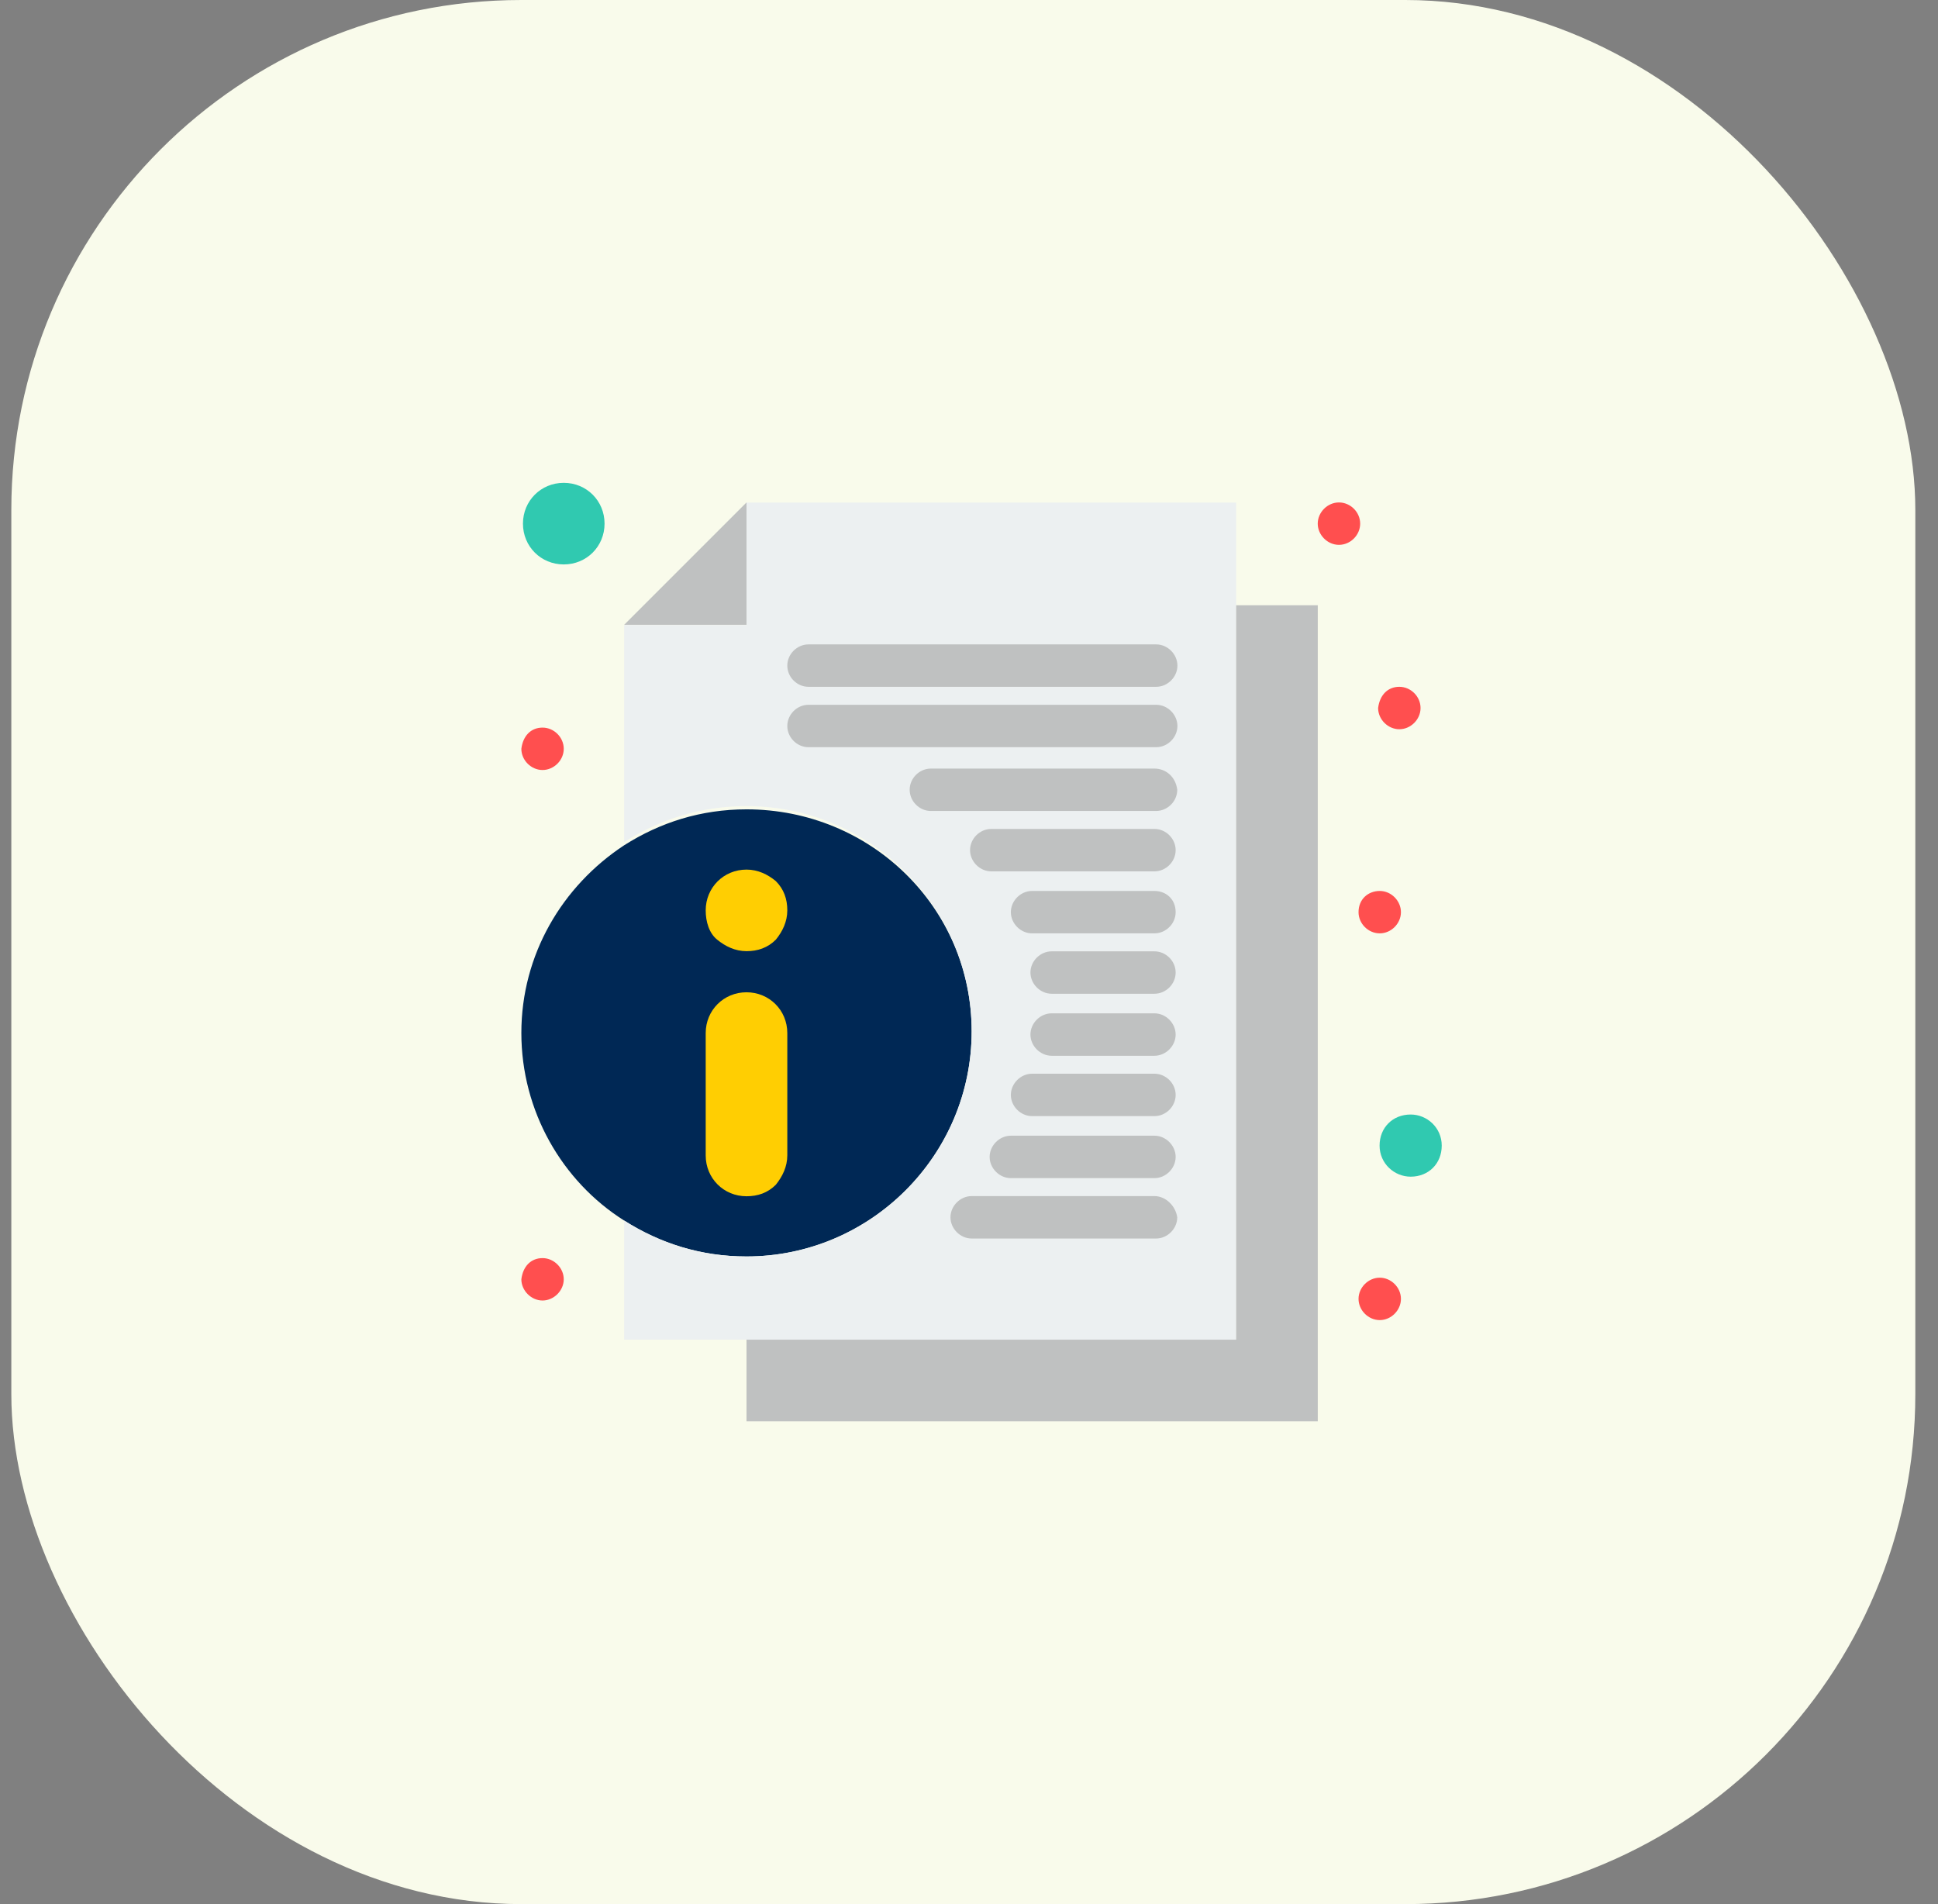 <svg width="57" height="56" viewBox="0 0 57 56" fill="none" xmlns="http://www.w3.org/2000/svg">
<rect x="0" y="0" width="57" height="56" fill="#808080" stroke="none"/>
<rect x="0.333" width="56" height="56" rx="15" fill="#F9FBEB"/>
<path d="M21.956 23.803C20.613 23.803 19.414 24.189 18.357 24.86C16.533 26.06 15.334 28.079 15.334 30.378C15.334 32.678 16.533 34.744 18.357 35.896C19.414 36.567 20.613 36.953 21.956 36.953C25.603 36.953 28.578 33.977 28.578 30.331C28.578 26.684 25.603 23.803 21.956 23.803Z" fill="#002855"/>
<path d="M41.49 32.778C41.971 32.778 42.404 33.163 42.404 33.692C42.404 34.22 42.019 34.606 41.49 34.606C41.009 34.606 40.576 34.22 40.576 33.692C40.576 33.163 40.962 32.778 41.49 32.778Z" fill="#30C9B0"/>
<path d="M16.581 14.2C17.252 14.2 17.781 14.729 17.781 15.4C17.781 16.072 17.252 16.6 16.581 16.6C15.91 16.6 15.381 16.072 15.381 15.4C15.381 14.729 15.91 14.2 16.581 14.2Z" fill="#30C9B0"/>
<path d="M23.156 30.378V33.977C23.156 34.315 23.013 34.601 22.818 34.844C22.58 35.082 22.289 35.182 21.956 35.182C21.285 35.182 20.756 34.653 20.756 33.982V30.383C20.756 29.712 21.285 29.183 21.956 29.183C22.627 29.183 23.156 29.712 23.156 30.383V30.378Z" fill="#FFCE02"/>
<path d="M22.818 25.913C23.056 26.151 23.156 26.441 23.156 26.774C23.156 27.108 23.013 27.398 22.818 27.636C22.58 27.874 22.289 27.974 21.956 27.974C21.623 27.974 21.332 27.831 21.094 27.636C20.856 27.445 20.756 27.108 20.756 26.774C20.756 26.103 21.285 25.575 21.956 25.575C22.294 25.575 22.58 25.717 22.818 25.913Z" fill="#FFCE02"/>
<path d="M36.358 17.8V39.4H18.357V35.896C19.414 36.567 20.614 36.953 21.956 36.953C25.603 36.953 28.579 33.977 28.579 30.331C28.579 26.684 25.603 23.708 21.956 23.708C20.614 23.708 19.414 24.094 18.357 24.765V18.381H21.956V14.781H36.358V17.805V17.8Z" fill="#ECF0F1"/>
<path d="M41.157 20.199C41.495 20.199 41.781 20.485 41.781 20.823C41.781 21.161 41.49 21.447 41.157 21.447C40.824 21.447 40.533 21.161 40.533 20.823C40.581 20.437 40.819 20.199 41.157 20.199Z" fill="#FF4F4F"/>
<path d="M40.581 26.203C40.919 26.203 41.204 26.493 41.204 26.827C41.204 27.16 40.919 27.45 40.581 27.45C40.243 27.45 39.957 27.165 39.957 26.827C39.957 26.441 40.243 26.203 40.581 26.203Z" fill="#FF4F4F"/>
<path d="M40.581 37.577C40.919 37.577 41.204 37.867 41.204 38.2C41.204 38.534 40.919 38.824 40.581 38.824C40.243 38.824 39.957 38.534 39.957 38.2C39.957 37.867 40.243 37.577 40.581 37.577Z" fill="#FF4F4F"/>
<path d="M39.381 14.777C39.719 14.777 40.005 15.062 40.005 15.4C40.005 15.738 39.719 16.024 39.381 16.024C39.043 16.024 38.757 15.734 38.757 15.4C38.757 15.067 39.043 14.777 39.381 14.777Z" fill="#FF4F4F"/>
<path d="M15.957 21.399C16.295 21.399 16.581 21.685 16.581 22.023C16.581 22.361 16.29 22.646 15.957 22.646C15.624 22.646 15.334 22.361 15.334 22.023C15.381 21.637 15.619 21.399 15.957 21.399Z" fill="#FF4F4F"/>
<path d="M15.957 37.001C16.295 37.001 16.581 37.291 16.581 37.624C16.581 37.958 16.29 38.248 15.957 38.248C15.624 38.248 15.334 37.958 15.334 37.624C15.381 37.239 15.619 37.001 15.957 37.001Z" fill="#FF4F4F"/>
<path d="M21.956 14.777C20.852 15.881 19.462 17.271 18.357 18.376H21.956V14.777Z" fill="#BFC1C1"/>
<path d="M36.358 17.8V39.4H21.956V41.8H38.758V17.8H36.358Z" fill="#BFC1C1"/>
<path d="M23.779 20.199H34.006C34.344 20.199 34.63 19.909 34.63 19.576C34.63 19.242 34.344 18.952 34.006 18.952H23.779C23.441 18.952 23.156 19.238 23.156 19.576C23.156 19.914 23.441 20.199 23.779 20.199Z" fill="#BFC1C1"/>
<path d="M23.779 21.975H34.006C34.344 21.975 34.63 21.685 34.63 21.352C34.63 21.018 34.344 20.728 34.006 20.728H23.779C23.441 20.728 23.156 21.013 23.156 21.352C23.156 21.689 23.441 21.975 23.779 21.975Z" fill="#BFC1C1"/>
<path d="M33.954 22.604H27.379C27.041 22.604 26.755 22.889 26.755 23.227C26.755 23.565 27.041 23.851 27.379 23.851H34.002C34.34 23.851 34.625 23.565 34.625 23.227C34.578 22.842 34.287 22.604 33.954 22.604Z" fill="#BFC1C1"/>
<path d="M33.954 24.379H29.155C28.817 24.379 28.531 24.665 28.531 25.003C28.531 25.341 28.822 25.627 29.155 25.627H33.954C34.292 25.627 34.578 25.341 34.578 25.003C34.578 24.665 34.292 24.379 33.954 24.379Z" fill="#BFC1C1"/>
<path d="M33.954 26.203H30.355C30.017 26.203 29.731 26.493 29.731 26.827C29.731 27.16 30.017 27.45 30.355 27.45H33.954C34.292 27.45 34.578 27.165 34.578 26.827C34.578 26.441 34.292 26.203 33.954 26.203Z" fill="#BFC1C1"/>
<path d="M33.954 27.979H30.931C30.593 27.979 30.307 28.269 30.307 28.602C30.307 28.936 30.593 29.226 30.931 29.226H33.954C34.292 29.226 34.578 28.941 34.578 28.602C34.578 28.264 34.292 27.979 33.954 27.979Z" fill="#BFC1C1"/>
<path d="M33.954 29.802H30.931C30.593 29.802 30.307 30.093 30.307 30.426C30.307 30.759 30.593 31.05 30.931 31.05H33.954C34.292 31.05 34.578 30.759 34.578 30.426C34.578 30.093 34.292 29.802 33.954 29.802Z" fill="#BFC1C1"/>
<path d="M33.954 31.578H30.355C30.017 31.578 29.731 31.869 29.731 32.202C29.731 32.535 30.017 32.825 30.355 32.825H33.954C34.292 32.825 34.578 32.54 34.578 32.202C34.578 31.864 34.292 31.578 33.954 31.578Z" fill="#BFC1C1"/>
<path d="M33.954 33.401H29.731C29.393 33.401 29.107 33.692 29.107 34.025C29.107 34.358 29.393 34.649 29.731 34.649H33.954C34.292 34.649 34.578 34.358 34.578 34.025C34.578 33.692 34.292 33.401 33.954 33.401Z" fill="#BFC1C1"/>
<path d="M33.954 35.177H28.579C28.241 35.177 27.955 35.468 27.955 35.801C27.955 36.134 28.241 36.425 28.579 36.425H34.002C34.34 36.425 34.625 36.134 34.625 35.801C34.578 35.468 34.287 35.177 33.954 35.177Z" fill="#BFC1C1"/>
</svg>
